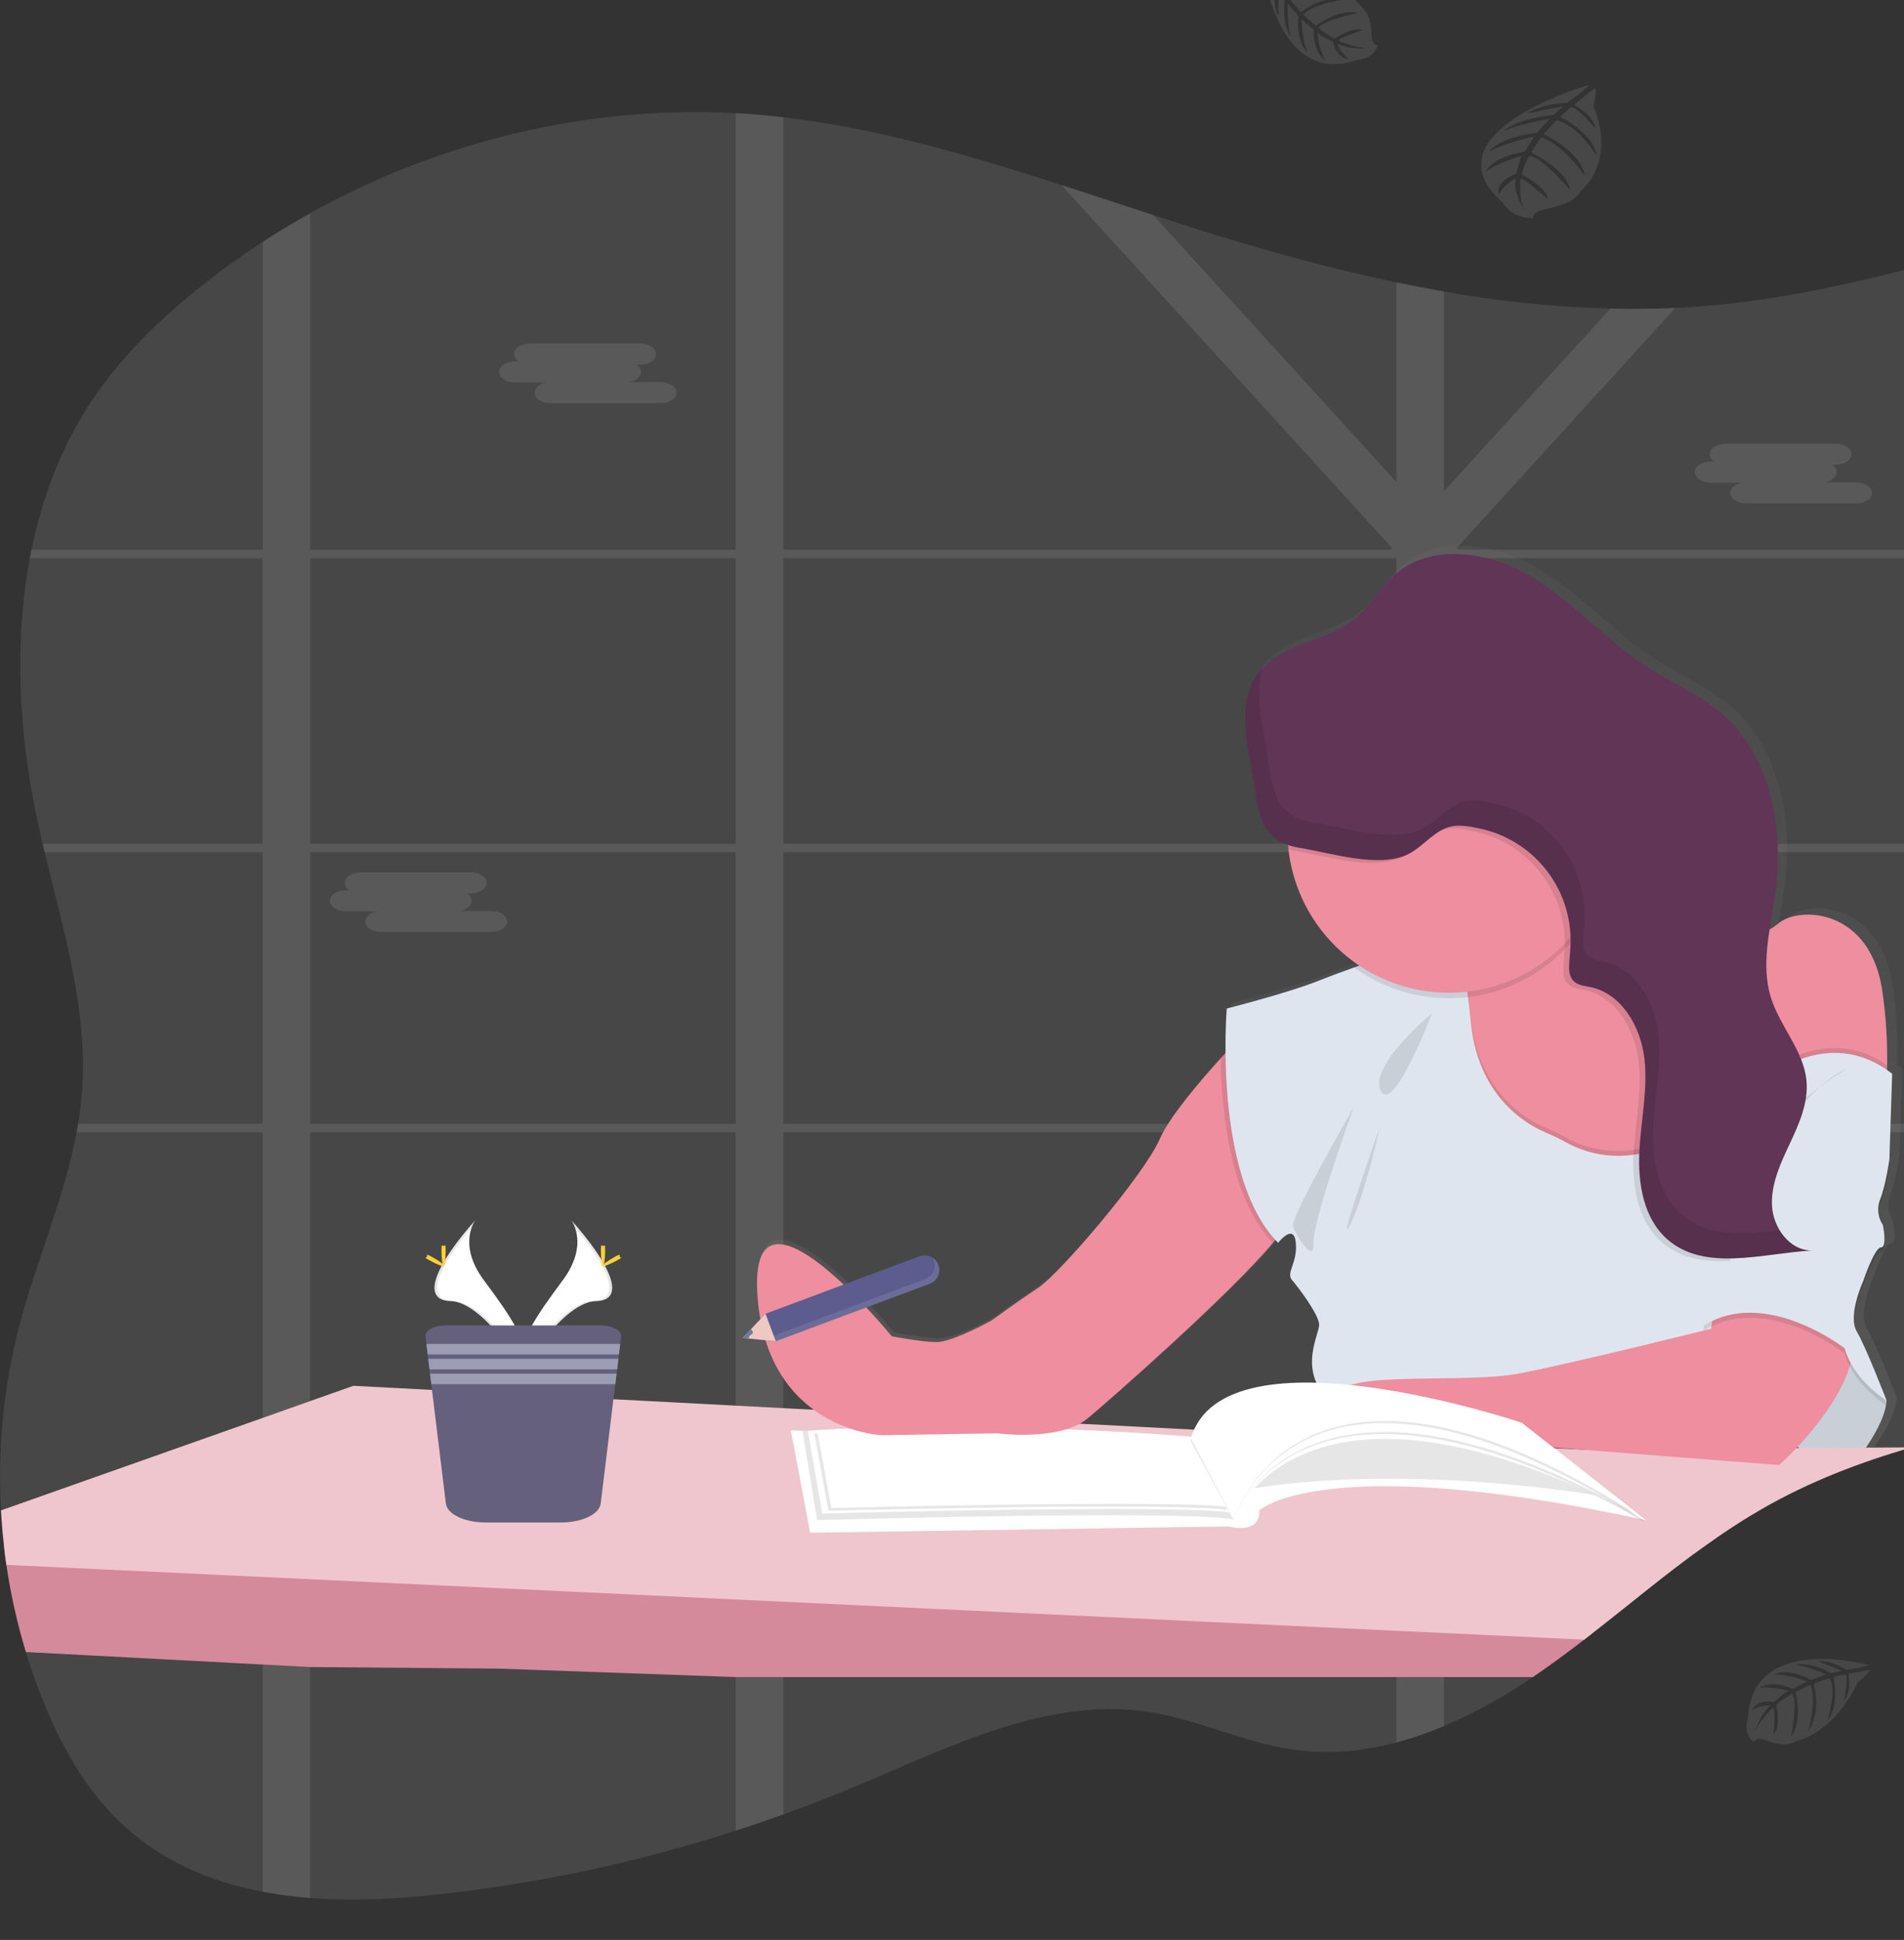 <svg width="762" height="776" viewBox="0 0 762 776" fill="none" xmlns="http://www.w3.org/2000/svg">
<rect x="0" y="0" width="762" height="776" fill="#333333" stroke="none"/>
<g clip-path="url(#clip0)">
<path opacity="0.1" d="M1041.77 337.52C1041.58 338.64 1041.39 339.76 1041.18 340.88C1034.4 379.02 1023.33 415.79 1006.87 449.55C1006.33 450.67 1005.78 451.79 1005.22 452.91C994.657 474.197 981.685 494.201 966.56 512.53C958.36 522.42 949.42 531.81 938.79 538.59C923.89 548.09 906.47 551.95 889.35 555.11C871.56 558.4 853.54 561.11 835.56 564.11C829.187 565.15 822.853 566.24 816.56 567.38C799.19 570.52 781.95 574.15 765.12 578.96C744.31 584.96 724.12 592.69 705.12 603.64C703.6 604.507 702.097 605.397 700.61 606.31C699.12 607.21 697.61 608.13 696.16 609.07C694.71 610.01 693.25 610.94 691.81 611.89L689.59 613.39C688.86 613.87 688.14 614.39 687.42 614.87C685.28 616.33 683.17 617.87 681.06 619.35L680.98 619.41C679.59 620.41 678.21 621.41 676.83 622.41C669.04 628.18 661.42 634.22 653.83 640.28L649.04 644.11C646.567 646.07 644.093 648.027 641.62 649.98C640.17 651.13 638.7 652.27 637.24 653.41C636.18 654.24 635.13 655.07 634.05 655.89C628.64 660.06 623.16 664.14 617.57 668.04C616.24 668.97 614.89 669.9 613.57 670.81C602.38 678.464 590.478 685.021 578.03 690.39L577.87 690.46C571.738 693.074 565.429 695.249 558.99 696.97C555.3 697.97 551.61 698.76 547.87 699.38C537.907 701.103 527.737 701.279 517.72 699.9C498.03 697.11 479.58 687.9 459.94 684.82C419.42 678.53 380.07 698.82 341.94 714.75C332.607 718.657 323.17 722.323 313.63 725.75C307.31 728.03 300.96 730.2 294.58 732.26C255.711 744.832 215.66 753.4 175.05 757.83C158.47 759.64 141.18 760.5 124.3 759.2C117.926 758.732 111.582 757.907 105.3 756.73C83.93 752.73 63.98 744.24 47.91 728.73C34.56 716.04 25.14 699.45 17.96 682.14C15.073 675.187 12.53 668.073 10.33 660.8C6.872 649.401 4.275 637.758 2.56 625.97C2.17 623.31 1.82 620.64 1.56 617.97C1.04 613.39 0.653 608.79 0.4 604.17C-1 579.616 1.398 554.993 7.51 531.17C14.32 504.78 25.68 479.51 30.68 452.87C30.89 451.75 31.08 450.63 31.27 449.51C31.937 445.51 32.443 441.437 32.79 437.29C35.31 404.71 25.56 372.82 17.86 340.88C17.59 339.76 17.32 338.64 17.06 337.52C16.227 333.98 15.437 330.437 14.69 326.89C7.56 293.11 5.61 256.96 11.94 223.25C12.14 222.13 12.37 221 12.6 219.89C16.87 199.01 24.41 179.15 35.96 161.46C47.81 143.3 63.37 128.19 79.96 114.91C88.06 108.443 96.437 102.393 105.09 96.76C111.31 92.72 117.643 88.897 124.09 85.29C176.18 56.29 235.61 42.12 294.37 45.29C297.483 45.45 300.59 45.663 303.69 45.93C306.943 46.21 310.187 46.543 313.42 46.93C351.25 51.3 388.06 62.13 424.65 73.98C436.91 77.98 449.14 81.98 461.37 85.98C466.81 87.753 472.247 89.503 477.68 91.23C504.33 99.64 531.42 107.23 558.76 112.95C565.1 114.283 571.433 115.5 577.76 116.6C599.755 120.54 622.014 122.833 644.35 123.46C653.017 123.673 661.683 123.583 670.35 123.19C674.73 122.99 679.113 122.697 683.5 122.31C728.81 118.43 772.5 105.42 816.37 93.2C822.71 91.43 829.06 89.67 835.37 87.97C843.71 85.73 852.06 83.56 860.44 81.56C912.62 69.03 959.12 76.23 1007.63 102.07C1018.63 107.94 1029.63 115.02 1036.43 125.98C1043.23 136.94 1044.88 150.51 1046.14 163.57C1047.92 182.15 1049.14 200.99 1049.53 219.91C1049.53 221.03 1049.53 222.15 1049.6 223.27C1050.48 261.58 1048.15 300.18 1041.77 337.52Z" fill="white"/>
<path opacity="0.1" d="M695.68 449.55H692.27V451.04V452.91H696.13L695.68 449.55ZM657.03 449.55C657.025 449.576 657.025 449.604 657.03 449.63L656.73 452.41V452.66V452.91H686.33V452.71L688.44 449.55H657.03ZM577.88 449.55V340.88H611.88C611.52 340.58 611.15 340.28 610.77 340L610.27 339.62C610.06 339.45 609.85 339.29 609.63 339.14C609.41 338.99 608.89 338.61 608.5 338.35C608.11 338.09 607.87 337.92 607.5 337.71L607.27 337.56H607.22H577.88V331.61L577.09 331.99L576.25 332.46H576.19L576.01 332.57L575.49 332.91C575.31 333.02 575.13 333.13 574.96 333.25C574.44 333.6 573.96 333.98 573.41 334.37L572.91 334.77C572.57 335.03 572.25 335.3 571.91 335.57C570.58 336.66 569.27 337.8 567.91 338.85C567.57 339.12 567.23 339.38 566.91 339.63C566.183 340.162 565.429 340.656 564.65 341.11C564.327 341.311 563.993 341.495 563.65 341.66L563.09 341.92L562.58 342.14C561.379 342.647 560.134 343.042 558.86 343.32V449.55H507.86C507.86 449.67 507.93 449.78 507.96 449.9C508.24 450.9 508.52 451.9 508.79 452.9H558.87V569.39H559.65L560.54 569.45L562.16 569.57L564.78 569.83L565.96 569.97L567.26 570.13H567.45C568.2 570.23 568.96 570.35 569.73 570.47L570.22 570.55L571.32 570.73L572.9 571.01L576.69 570.81L577.21 570.92C577.42 570.92 577.63 571 577.85 571.05V452.91H656.66V452.66V452.41L656.96 449.63C656.955 449.604 656.955 449.576 656.96 449.55H577.88ZM695.68 449.55H692.27V451.04V452.91H696.13L695.68 449.55ZM654.9 449.55L654.56 452.91H687.49L689.73 449.55H654.9ZM577.9 449.55V340.88H611.9C611.54 340.58 611.17 340.28 610.79 340L610.29 339.62C610.08 339.45 609.87 339.29 609.65 339.14C609.43 338.99 608.91 338.61 608.52 338.35C608.13 338.09 607.89 337.92 607.52 337.71L607.29 337.56H607.22H577.88V331.61L577.09 331.99L576.25 332.46H576.19L576.01 332.57L575.49 332.91C575.31 333.02 575.13 333.13 574.96 333.25C574.44 333.6 573.96 333.98 573.41 334.37L572.91 334.77C572.57 335.03 572.25 335.3 571.91 335.57C570.58 336.66 569.27 337.8 567.91 338.85C567.57 339.12 567.23 339.38 566.91 339.63C566.183 340.162 565.429 340.656 564.65 341.11C564.327 341.311 563.993 341.495 563.65 341.66L563.09 341.92L562.58 342.14C561.379 342.647 560.134 343.042 558.86 343.32V449.55H507.86C507.86 449.67 507.93 449.78 507.96 449.9C508.24 450.9 508.53 451.9 508.8 452.9H558.87V569.38L559.65 569.43L560.54 569.49L562.16 569.61L564.78 569.87L565.96 570.01L567.26 570.17H567.45C568.2 570.27 568.96 570.39 569.73 570.51L570.22 570.59L571.32 570.77L572.9 571.05L576.69 570.85L577.21 570.96C577.42 570.96 577.63 571.04 577.85 571.09V452.91H654.56L654.92 449.55H577.9ZM835.56 223.25H1049.79C1049.79 222.13 1049.79 221.01 1049.72 219.89H835.56V87.95C829.2 89.65 822.85 91.41 816.56 93.18V219.89H583.56L582.97 219.25L583.86 218.25L670.52 123.14C661.853 123.54 653.187 123.63 644.52 123.41L577.88 196.51V116.58C571.52 115.48 565.187 114.263 558.88 112.93V192.83L461.45 85.96C449.22 81.96 436.99 77.89 424.73 73.96L557.16 219.25L556.57 219.89H313.5V46.89C310.26 46.523 307.017 46.19 303.77 45.89C300.67 45.617 297.563 45.403 294.45 45.25V219.89H124.17V85.29C117.71 88.89 111.377 92.713 105.17 96.76V219.89H12.56C12.33 221 12.1 222.13 11.9 223.25H105.09V337.52H17.06C17.32 338.64 17.59 339.76 17.86 340.88H105.13V449.55H31.24C31.05 450.67 30.86 451.79 30.65 452.91H105.13V756.76C111.412 757.937 117.756 758.762 124.13 759.23V452.91H294.45V732.29C300.837 730.217 307.187 728.047 313.5 725.78V452.91H558.84V697.01C565.279 695.289 571.588 693.114 577.72 690.5L577.88 690.43V452.91H816.5V567.38C822.827 566.24 829.16 565.15 835.5 564.11V452.91H1005.17C1005.73 451.79 1006.28 450.67 1006.82 449.55H835.56V340.88H1041.19C1041.4 339.76 1041.59 338.64 1041.78 337.52H835.56V223.25ZM124.18 223.25H294.45V337.52H124.17L124.18 223.25ZM124.18 449.55V340.88H294.45V449.55H124.18ZM313.51 223.25H558.84V337.52H313.5L313.51 223.25ZM313.51 449.55V340.88H558.84V449.55H313.51ZM816.51 449.55H577.88V340.88H816.5L816.51 449.55ZM816.51 337.55H577.88V226.31L581.23 223.25H816.5L816.51 337.55ZM657.04 449.55C657.035 449.576 657.035 449.604 657.04 449.63L656.74 452.41V452.66V452.91H686.34V452.71L688.45 449.55H657.04ZM695.69 449.55H692.28V451.04V452.91H696.14L695.69 449.55ZM577.89 449.55V340.88H611.89C611.53 340.58 611.16 340.28 610.78 340L610.28 339.62C610.07 339.45 609.86 339.29 609.64 339.14C609.42 338.99 608.9 338.61 608.51 338.35C608.12 338.09 607.88 337.92 607.51 337.71L607.28 337.56H607.23H577.88V331.61L577.09 331.99L576.25 332.46H576.19L576.01 332.57L575.49 332.91C575.31 333.02 575.13 333.13 574.96 333.25C574.44 333.6 573.96 333.98 573.41 334.37L572.91 334.77C572.57 335.03 572.25 335.3 571.91 335.57C570.58 336.66 569.27 337.8 567.91 338.85C567.57 339.12 567.23 339.38 566.91 339.63C566.183 340.162 565.429 340.656 564.65 341.11C564.327 341.311 563.993 341.495 563.65 341.66L563.09 341.92L562.58 342.14C561.379 342.647 560.134 343.042 558.86 343.32V449.55H507.86C507.86 449.67 507.93 449.78 507.96 449.9C508.24 450.9 508.52 451.9 508.79 452.9H558.87V569.39H559.65L560.54 569.45L562.16 569.57L564.78 569.83L565.96 569.97L567.26 570.13H567.45C568.2 570.23 568.96 570.35 569.73 570.47L570.22 570.55L571.32 570.73L572.9 571.01L576.69 570.81L577.21 570.92C577.42 570.92 577.63 571 577.85 571.05V452.91H656.66V452.66V452.41L656.96 449.63C656.955 449.604 656.955 449.576 656.96 449.55H577.89Z" fill="white"/>
<path opacity="0.1" d="M206.04 144.57H207.56C207.04 144.269 206.602 143.844 206.287 143.333C205.971 142.821 205.786 142.24 205.75 141.64C205.75 139.32 208.59 137.43 212.06 137.43H256.21C259.68 137.43 262.52 139.32 262.52 141.64C262.52 143.95 259.68 145.85 256.21 145.85H254.74C255.258 146.153 255.693 146.579 256.007 147.09C256.321 147.601 256.504 148.181 256.54 148.78C256.54 150.78 254.48 152.42 251.72 152.87H264.43C267.89 152.87 270.73 154.76 270.73 157.08C270.73 159.4 267.89 161.28 264.43 161.28H220.23C216.77 161.28 213.93 159.39 213.93 157.08C213.93 155.08 215.99 153.44 218.75 152.99H206.04C202.58 152.99 199.74 151.1 199.74 148.78C199.74 146.46 202.56 144.57 206.04 144.57Z" fill="white"/>
<path opacity="0.1" d="M684.56 184.64H686.04C685.519 184.337 685.081 183.911 684.765 183.398C684.45 182.885 684.266 182.301 684.23 181.7C684.23 179.39 687.07 177.5 690.54 177.5H734.69C738.16 177.5 741 179.39 741 181.7C741 184.02 738.16 185.91 734.69 185.91H733.22C733.738 186.215 734.174 186.642 734.488 187.155C734.802 187.668 734.985 188.25 735.02 188.85C735.02 190.85 732.96 192.48 730.2 192.93H742.91C746.37 192.93 749.21 194.83 749.21 197.14C749.21 199.45 746.37 201.35 742.91 201.35H698.77C695.31 201.35 692.47 199.46 692.47 197.14C692.47 195.14 694.53 193.5 697.29 193.06H684.56C681.1 193.06 678.26 191.16 678.26 188.85C678.26 186.54 681.12 184.64 684.56 184.64Z" fill="white"/>
<path opacity="0.1" d="M138.31 356.11H139.79C139.272 355.805 138.836 355.378 138.522 354.865C138.208 354.352 138.025 353.77 137.99 353.17C137.99 350.86 140.82 348.96 144.29 348.96H188.44C191.91 348.96 194.75 350.86 194.75 353.17C194.75 355.49 191.91 357.38 188.44 357.38H186.97C187.488 357.685 187.924 358.112 188.238 358.625C188.552 359.138 188.735 359.72 188.77 360.32C188.77 362.32 186.71 363.95 183.95 364.4H196.66C200.13 364.4 202.96 366.29 202.96 368.61C202.96 370.93 200.13 372.82 196.66 372.82H152.5C149.04 372.82 146.2 370.92 146.2 368.61C146.2 366.61 148.27 364.97 151.02 364.52H138.31C134.85 364.52 132.01 362.63 132.01 360.32C132.01 358.01 134.85 356.11 138.31 356.11Z" fill="white"/>
<path d="M760.2 461.99L761.32 427.44C760.65 426.92 759.97 426.44 759.32 425.96C759.596 415.659 759.008 405.353 757.56 395.15C753.04 360.6 723.69 359.85 715.41 366.98C714.313 367.927 713.116 368.752 711.84 369.44C712.59 364.51 713.52 359.57 714.19 354.69C717.81 328.37 712.19 298.76 691.77 281.75C683.22 274.64 672.77 270.27 663.38 264.32C646.56 253.71 633.27 238.04 616.26 227.71C599.25 217.38 575.36 213.51 560.52 226.79C554.77 231.93 551.06 239.06 545.16 244.02C534.16 253.26 517.01 253.87 507.41 264.19C506.93 264.71 506.47 265.24 506.03 265.8C498.03 276.06 500.22 290.61 502.77 303.34C505.84 318.66 504.57 330.94 517.71 335.34C517.76 335.95 517.8 336.56 517.87 337.16C518.939 346.558 522.049 355.609 526.982 363.679C531.916 371.749 538.553 378.644 546.43 383.88L544.3 384.64C538.62 386.64 533.51 388.58 530.24 389.91C518.24 394.8 492.98 401.17 492.98 401.17C492.98 401.17 492.38 408.37 492.49 418.99C484.07 428.14 470.02 444.22 465.89 453.75C459.89 467.65 425.99 507.46 416.96 513.47C407.93 519.48 398.14 526.61 398.14 526.61C398.14 526.61 383.84 534.5 377.07 535.25C372.38 535.77 357.87 532.99 357.87 532.99C357.87 532.99 299.92 461.99 303.68 516.47C307.44 570.95 353.73 572.8 353.73 572.8L400.4 572.05C400.4 572.05 425.62 575.43 436.91 566.05C446.55 558.05 496.51 514.16 512.56 494.25C512.93 494.66 513.3 495.06 513.69 495.45C513.69 495.45 520.08 487.19 520.84 495.45C521.6 503.71 516.69 507.45 519.33 510.45C521.97 513.45 529.87 523.97 530.24 528.1C530.61 532.23 519.71 549.1 538.14 561.9C538.43 562.1 538.74 562.29 539.08 562.48C542.37 569.97 552.83 577.3 552.83 577.3L609.28 576.55L715.79 584.81C715.79 584.81 718.96 582.02 723.25 577.46C728.98 582.72 736.93 587.23 745.89 584.46C745.89 584.46 758.69 569.07 759.07 558.93C759.07 558.93 750.79 537.52 747.07 531.14C743.35 524.76 749.71 510.86 749.71 510.86C749.71 510.86 754.22 497.34 756.86 497.34C759.5 497.34 757.61 488.34 757.61 488.34C756.612 486.869 755.987 485.177 755.791 483.41C755.594 481.643 755.83 479.855 756.48 478.2C758.69 472.51 760.2 461.99 760.2 461.99Z" fill="url(#paint0_linear)"/>
<path d="M696.35 454.21L692.35 458.89L676.19 477.71L655.08 478.99L621.29 481.07C621.29 481.07 575.73 426.17 584.29 414.22C587.4 409.91 587.91 404.22 587.29 398.85C587.21 398.11 587.1 397.37 586.97 396.64C585.946 390.958 584.156 385.441 581.65 380.24L582.77 379.73L583.49 379.4L623.33 361.22L633.19 356.72C633.681 359.438 634.592 362.062 635.89 364.5C636.08 364.88 636.29 365.26 636.51 365.62C650.1 388.12 693.68 373.89 693.68 373.89L696.35 454.21Z" fill="#EE8E9E"/>
<path d="M755.26 426.12C754.96 439.74 752.74 445.62 752.74 445.62L696.35 454.21L694.24 439.57L685.89 381.76L693.73 373.92C696.862 374.596 700.108 374.543 703.216 373.766C706.325 372.989 709.214 371.509 711.66 369.44C719.87 362.34 749 363.09 753.48 397.44C754.796 406.941 755.391 416.529 755.26 426.12Z" fill="#EE8E9E"/>
<path d="M741.91 585.65C741.91 585.65 754.6 570.34 754.98 560.26L742.28 538.97L731.08 526.97L710.16 567.35C710.16 567.35 723.98 591.25 741.91 585.65Z" fill="#DFE5EE"/>
<path opacity="0.1" d="M741.91 585.65C741.91 585.65 754.6 570.34 754.98 560.26L742.28 538.97L731.08 526.97L710.16 567.35C710.16 567.35 723.98 591.25 741.91 585.65Z" fill="black"/>
<path d="M637.12 653.45C636.06 654.28 635.01 655.11 633.93 655.93C628.52 660.1 623.04 664.18 617.45 668.08C616.12 669.01 614.77 669.94 613.45 670.85H558.84H313.5H294.45L200.07 667.47L124.17 666.83L105.17 665.83L10.37 660.83C6.897 649.422 4.286 637.769 2.56 625.97C2.17 623.31 1.82 620.64 1.56 617.97L105.13 623.71L124.13 624.78L294.41 634.28L313.46 635.34L558.8 649.04L577.68 650.1H577.84L637.12 653.45Z" fill="#D48A9B"/>
<path d="M765.06 578.96C744.25 584.96 724.06 592.69 705.06 603.64C703.55 604.51 702.06 605.4 700.55 606.31C699.04 607.22 697.55 608.13 696.1 609.07C694.65 610.01 693.19 610.94 691.75 611.89L689.53 613.39L687.36 614.87C685.22 616.34 683.11 617.87 681 619.35L680.92 619.41C679.53 620.41 678.15 621.41 676.77 622.41C668.98 628.18 661.36 634.22 653.77 640.28C652.17 641.56 650.567 642.837 648.96 644.11L641.56 649.98C640.11 651.13 638.64 652.27 637.18 653.41C636.12 654.24 635.07 655.07 633.99 655.89L577.99 653.22H577.83L558.95 652.34L313.5 640.71L294.45 639.8L124.17 631.71L105.17 630.8L2.56 625.97C2.17 623.31 1.82 620.64 1.56 617.97C1.04 613.39 0.653 608.79 0.4 604.17L105.16 567.17L124.16 560.44L141.42 554.34L172.87 555.98L245.56 559.71L294.48 562.28L313.53 563.28L325.7 563.92L328.61 564.08L431.03 569.43L432.11 569.5L477.81 571.88H478.33H478.63L483.2 572.11L498.78 572.93L518.26 573.93L524.68 574.27L525.89 574.34L534.97 574.81L537.56 574.94L546.23 575.4L549.68 575.59H549.79H550.51L558.62 576.02L571.18 576.68H571.24L575.14 576.88H575.56L577.89 577.01L583.61 577.31L588.61 577.57H588.66L594.27 577.86H594.36L598.61 578.09L601.87 578.26L613.44 578.87L615.52 578.98H616.24L617.24 579.04L620.63 579.22L622.15 579.3L633.95 579.91H635.03L652.45 579.76H652.57L718.8 579.22H720.07H721.41H725.35L746.67 579.05H749.85L765.06 578.96Z" fill="#EFC6CD"/>
<path d="M318.07 580.33L324.23 613.1L491.71 610.58C491.71 610.58 504.31 614.22 504.03 604.14C504.03 604.14 529.52 580.05 658.63 608.06L609.06 569.13L473.56 576.41L316.44 572.21L318.07 580.33Z" fill="white"/>
<path d="M321.15 572.49L327.03 608.06C327.03 608.06 471.03 603.86 493.67 607.78L476.56 575.29C476.56 575.29 389.49 567.17 321.15 572.49Z" fill="white"/>
<path opacity="0.1" d="M321.15 572.49L327.03 608.06C327.03 608.06 471.03 603.86 493.67 607.78L476.56 575.29C476.56 575.29 389.49 567.17 321.15 572.49Z" fill="black"/>
<path d="M323.3 572.36L329.1 605.44C329.1 605.44 471.27 601.54 493.67 605.18L476.8 574.97C476.8 574.97 390.78 567.41 323.3 572.36Z" fill="white"/>
<path opacity="0.1" d="M325.91 573.38L331.56 604.32C331.56 604.32 470.61 600.67 492.56 604.08L476.06 575.81C476.06 575.81 391.92 568.71 325.91 573.38Z" fill="black"/>
<path d="M327.03 572.25L332.71 603.25C332.71 603.25 471.76 599.6 493.71 603.01L477.17 574.71C477.17 574.71 393.04 567.62 327.03 572.25Z" fill="white"/>
<path d="M228.65 488.12C228.65 488.12 235.93 497.63 225.3 512C214.67 526.37 205.89 538.49 209.44 547.45C209.44 547.45 225.44 520.77 238.54 520.45C251.64 520.13 243.02 504.16 228.65 488.12Z" fill="white"/>
<path opacity="0.1" d="M228.65 488.12C229.29 489.042 229.792 490.053 230.14 491.12C242.88 506.12 249.67 520.12 237.42 520.42C226.01 520.74 212.33 541.14 209.05 546.3C209.163 546.687 209.293 547.077 209.44 547.47C209.44 547.47 225.44 520.79 238.54 520.47C251.64 520.15 243.02 504.16 228.65 488.12Z" fill="black"/>
<path d="M242.18 500.25C242.18 503.59 241.8 506.31 241.34 506.31C240.88 506.31 240.5 503.59 240.5 500.25C240.5 496.91 240.97 498.47 241.43 498.47C241.89 498.47 242.18 496.9 242.18 500.25Z" fill="#FFD037"/>
<path d="M246.82 504.24C243.88 505.85 241.32 506.82 241.1 506.41C240.88 506 243.1 504.41 246.02 502.77C248.94 501.13 247.8 502.33 248.02 502.77C248.24 503.21 249.76 502.64 246.82 504.24Z" fill="#FFD037"/>
<path d="M190.22 488.12C190.22 488.12 182.94 497.63 193.58 512C204.22 526.37 212.98 538.49 209.44 547.45C209.44 547.45 193.39 520.77 180.33 520.45C167.27 520.13 175.85 504.16 190.22 488.12Z" fill="white"/>
<path opacity="0.1" d="M190.22 488.12C189.586 489.045 189.084 490.055 188.73 491.12C175.99 506.12 169.2 520.12 181.45 520.42C192.86 520.74 206.55 541.14 209.83 546.3C209.723 546.687 209.593 547.077 209.44 547.47C209.44 547.47 193.39 520.79 180.33 520.47C167.27 520.15 175.85 504.16 190.22 488.12Z" fill="black"/>
<path d="M176.69 500.25C176.69 503.59 177.07 506.31 177.53 506.31C177.99 506.31 178.37 503.59 178.37 500.25C178.37 496.91 177.9 498.47 177.44 498.47C176.98 498.47 176.69 496.9 176.69 500.25Z" fill="#FFD037"/>
<path d="M172.05 504.24C174.99 505.85 177.56 506.82 177.78 506.41C178 506 175.78 504.41 172.86 502.77C169.94 501.13 171.08 502.33 170.86 502.77C170.64 503.21 169.11 502.64 172.05 504.24Z" fill="#FFD037"/>
<path d="M248.56 534.62L248.2 537.62L247.69 541.81L247.48 543.56L246.97 547.76L246.75 549.51L246.23 553.71L240.41 601.43C239.89 605.69 232.93 609.01 224.53 609.01H194.31C185.91 609.01 178.96 605.69 178.44 601.43L172.61 553.71L172.1 549.51L171.89 547.76L171.37 543.56L171.16 541.81L170.65 537.62L170.28 534.62C169.99 532.21 173.75 530.18 178.51 530.18H240.37C245.12 530.18 248.89 532.21 248.56 534.62Z" fill="#65617D"/>
<path d="M248.23 537.59L247.72 541.79H171.16L170.65 537.59H248.23Z" fill="#9D9CB5"/>
<path d="M247.51 543.54L247 547.74H171.89L171.37 543.54H247.51Z" fill="#9D9CB5"/>
<path d="M246.78 549.49L246.27 553.68H172.61L172.1 549.49H246.78Z" fill="#9D9CB5"/>
<path d="M340.85 530.76C340.85 530.76 321.43 512.09 322.18 536.36C322.93 560.63 340.85 530.76 340.85 530.76Z" fill="#EE8E9E"/>
<path d="M515.24 488.19C514.81 490.07 512.72 493.19 509.46 497.1C492.62 517.38 444.71 559.53 435.32 567.35C424.12 576.69 399.1 573.35 399.1 573.35L352.8 574.1C352.8 574.1 306.87 572.23 303.13 518.1C299.39 463.97 356.9 534.53 356.9 534.53C356.9 534.53 371.3 537.29 375.95 536.77C382.67 536.03 396.86 528.19 396.86 528.19C396.86 528.19 406.57 521.09 415.53 515.12C424.49 509.15 458.1 469.56 464.08 455.74C467.87 446.97 480.08 432.63 488.51 423.33C493.35 417.98 496.94 414.33 496.94 414.33C496.94 414.33 517.85 476.61 515.24 488.19Z" fill="#EE8E9E"/>
<path opacity="0.1" d="M515.24 488.19C514.81 490.07 512.72 493.19 509.46 497.1C492.46 479.79 488.91 445.25 488.51 423.29C493.35 417.94 496.94 414.29 496.94 414.29C496.94 414.29 517.85 476.61 515.24 488.19Z" fill="black"/>
<path opacity="0.1" d="M692.34 458.89L676.19 477.71L655.08 478.99L621.29 481.07C621.29 481.07 575.73 426.17 584.29 414.22C587.4 409.91 587.91 404.22 587.29 398.85C587.21 398.11 587.1 397.37 586.97 396.64C585.946 390.958 584.156 385.441 581.65 380.24L582.77 379.73L583.49 379.4C585.268 384.354 586.496 389.488 587.15 394.71C587.26 395.42 587.36 396.16 587.46 396.92C587.81 399.62 588.13 402.62 588.46 405.92C591.06 436.14 610.07 447.51 618.65 451.13C621.409 452.294 624.106 453.599 626.73 455.04C634.985 459.592 644.504 461.313 653.83 459.94C675.01 457.16 692.28 441.77 692.28 441.77L692.37 456.92L692.34 458.89Z" fill="black"/>
<path d="M692.99 576.32C692.99 576.32 554.08 575.94 535.77 563.25C517.46 550.56 528.31 533.75 527.93 529.64C527.55 525.53 519.72 515.08 517.11 512.08C514.5 509.08 519.35 505.36 518.6 497.15C517.85 488.94 511.51 497.15 511.51 497.15C485.36 470.63 490.96 403.42 490.96 403.42C490.96 403.42 515.96 397.08 527.96 392.21C531.21 390.89 536.27 389.01 541.96 386.98L544.07 386.22C558.74 380.97 576.18 375.04 576.18 375.04C576.18 375.04 579.53 372.67 582.9 379.76C584.44 383.02 585.99 388.27 587.23 396.66C587.34 397.37 587.44 398.11 587.54 398.87C587.89 401.57 588.21 404.57 588.54 407.87C591.14 438.09 610.15 449.46 618.73 453.08C621.489 454.244 624.186 455.549 626.81 456.99C635.065 461.542 644.584 463.264 653.91 461.89C675.09 459.11 692.36 443.72 692.36 443.72L692.45 458.87L692.71 504.39L692.99 576.32Z" fill="#DFE5EE"/>
<path d="M687.01 517.32L684.77 531.51C684.77 531.51 629.5 545.32 607.85 549.43C586.2 553.54 539.51 548.31 536.15 557.27C532.79 566.23 550.34 578.56 550.34 578.56L606.34 577.81L712.02 586.03C712.02 586.03 752.35 550.55 739.28 525.9C726.21 501.25 687.01 517.32 687.01 517.32Z" fill="#EE8E9E"/>
<path opacity="0.1" d="M573.12 405.29C573.12 405.29 547.72 426.2 552.58 436.29C557.44 446.38 573.12 405.29 573.12 405.29Z" fill="black"/>
<path opacity="0.1" d="M541.75 443C541.75 443 515.98 487.44 517.48 490.8C518.98 494.16 526.07 506.11 525.69 497.15C525.31 488.19 541.75 443 541.75 443Z" fill="black"/>
<path opacity="0.1" d="M552.21 450.85C552.21 450.85 546.21 478.48 540.26 490.06C534.31 501.64 552.21 450.85 552.21 450.85Z" fill="black"/>
<path opacity="0.1" d="M636.56 365.65C631.622 374.705 624.588 382.445 616.046 388.225C607.503 394.004 597.702 397.654 587.46 398.87H587.34C571.229 400.762 554.997 396.513 541.88 386.97C556.88 381.55 576.1 375.03 576.1 375.03C576.1 375.03 579.45 372.66 582.82 379.75L633.24 356.75C633.806 359.891 634.931 362.905 636.56 365.65Z" fill="black"/>
<path d="M644.44 332.47C644.459 343.716 641.528 354.77 635.94 364.53C633.271 369.184 630.036 373.49 626.31 377.35C615.914 388.173 602.062 395.022 587.15 396.71H587.02C584.636 396.983 582.239 397.12 579.84 397.12C563.967 397.12 548.65 391.277 536.811 380.705C524.971 370.133 517.439 355.572 515.65 339.8C515.372 337.38 515.235 334.946 515.24 332.51C515.24 315.377 522.046 298.946 534.161 286.831C546.276 274.716 562.707 267.91 579.84 267.91C596.973 267.91 613.404 274.716 625.519 286.831C637.634 298.946 644.44 315.377 644.44 332.51V332.47Z" fill="#EE8E9E"/>
<path opacity="0.1" d="M686.27 454.71L692.27 445.71C692.27 445.71 725.13 406.5 757.27 431.52L756.15 465.88C756.15 465.88 754.65 476.33 752.41 481.88C751.767 483.527 751.532 485.305 751.727 487.063C751.923 488.82 752.541 490.504 753.53 491.97C753.53 491.97 755.4 500.97 752.79 500.97C750.18 500.97 745.69 514.41 745.69 514.41C745.69 514.41 739.34 528.23 743.08 534.58C746.82 540.93 755.03 562.21 755.03 562.21C755.03 562.21 741.96 554.37 738.22 541.3C738.22 541.3 706.48 516.65 681.83 532.3L686.27 454.71Z" fill="black"/>
<path opacity="0.1" d="M755.26 426.12C754.96 439.74 752.74 445.62 752.74 445.62L696.35 454.21L694.24 439.57C701.62 431.87 728.46 407.39 755.26 426.12Z" fill="black"/>
<path d="M686.27 452.71L692.27 443.71C692.27 443.71 725.13 404.5 757.27 429.52L756.15 463.88C756.15 463.88 754.65 474.33 752.41 479.88C751.767 481.527 751.532 483.305 751.727 485.063C751.923 486.82 752.541 488.504 753.53 489.97C753.53 489.97 755.4 498.97 752.79 498.97C750.18 498.97 745.69 512.41 745.69 512.41C745.69 512.41 739.34 526.23 743.08 532.58C746.82 538.93 755.03 560.21 755.03 560.21C755.03 560.21 741.96 552.37 738.22 539.3C738.22 539.3 706.48 514.65 681.83 530.3L686.27 452.71Z" fill="#DFE5EE"/>
<path opacity="0.1" d="M739.29 427.32C739.29 427.32 685.15 460.56 687.76 489.71C687.76 489.71 718.01 436.28 739.29 427.32Z" fill="black"/>
<path opacity="0.1" d="M692.33 458.9L692.59 504.42C682.35 504.88 672.7 503.55 665.07 496.92C659.76 492.3 656.67 485.92 655.07 479.02C653.88 473.46 653.442 467.766 653.77 462.09C653.765 462.033 653.765 461.977 653.77 461.92C654.4 449.35 657.29 436.78 655.77 424.29C654.25 411.8 646.68 398.62 634.32 395.99C631.88 395.46 629.14 395.27 627.4 393.48C625.48 391.48 625.57 388.37 625.78 385.6L626.14 380.93C626.23 379.73 626.27 378.54 626.27 377.35C626.263 366.733 622.57 356.448 615.821 348.251C609.073 340.055 599.688 334.456 589.27 332.41L588.87 332.34C585.39 331.64 581.77 330.95 578.29 331.75C571.67 333.28 567.39 339.7 561.29 342.75C549.59 348.59 530.08 342.2 517.83 340.19C517.03 340.06 516.27 339.91 515.54 339.74C515.262 337.32 515.125 334.886 515.13 332.45C515.135 322.556 517.412 312.794 521.786 303.919C526.161 295.044 532.515 287.293 540.36 281.263C548.205 275.233 557.33 271.085 567.031 269.14C576.732 267.195 586.751 267.504 596.314 270.045C605.877 272.585 614.728 277.287 622.186 283.79C629.643 290.293 635.508 298.422 639.326 307.55C643.144 316.678 644.815 326.561 644.209 336.437C643.603 346.313 640.736 355.917 635.83 364.51C636.02 364.89 636.23 365.27 636.45 365.63C650.04 388.13 693.62 373.9 693.62 373.9L696.24 454.19L692.33 458.9Z" fill="black"/>
<path d="M563.64 341.64C569.7 338.58 573.98 332.16 580.64 330.64C584.11 329.84 587.73 330.53 591.23 331.22L591.63 331.3C602.645 333.48 612.477 339.623 619.265 348.568C626.053 357.512 629.325 368.635 628.46 379.83L628.1 384.5C627.88 387.26 627.79 390.39 629.73 392.37C631.46 394.16 634.2 394.37 636.64 394.87C649 397.51 656.57 410.62 658.09 423.18C659.61 435.74 656.67 448.35 656.09 460.97C655.51 473.59 657.83 487.52 667.37 495.81C682.37 508.81 705.17 501.41 725.02 500.22C716.24 500.22 709.66 491.16 709.18 482.4C708.7 473.64 712.6 465.3 716.33 457.4C720.06 449.5 723.8 441 722.97 432.26C721.83 420.26 712.37 410.65 708.75 399.1C704.53 385.66 708.6 371.23 710.51 357.26C714.1 331.1 708.51 301.65 688.26 284.74C679.78 277.67 669.41 273.32 660.09 267.4C643.39 256.81 630.22 241.28 613.34 230.98C596.46 220.68 572.76 216.86 558.03 230.06C552.33 235.17 548.65 242.26 542.79 247.19C531.34 256.84 513.14 257.02 503.96 268.86C496.06 279.05 498.2 293.52 500.73 306.17C504.1 323.04 502.2 336.17 520.23 339.17C532.43 341.1 551.93 347.49 563.64 341.64Z" fill="#603556"/>
<path opacity="0.1" d="M712.2 492.16C697.75 493.93 683.43 494.84 672.91 485.72C663.37 477.43 661.02 463.51 661.63 450.88C662.24 438.25 665.16 425.63 663.63 413.08C662.1 400.53 654.54 387.42 642.18 384.78C639.74 384.26 637.01 384.07 635.27 382.28C633.34 380.28 633.42 377.16 633.64 374.4L634 369.73C634.864 358.536 631.593 347.414 624.805 338.472C618.017 329.529 608.184 323.387 597.17 321.21L596.77 321.13C593.27 320.44 589.65 319.75 586.18 320.55C579.56 322.08 575.28 328.55 569.18 331.55C557.47 337.4 537.98 331.01 525.71 329C507.71 326.05 509.59 312.9 506.21 296C504.32 286.56 502.65 276.1 505.21 267.16C504.73 267.67 504.27 268.16 503.83 268.77C495.93 278.96 498.07 293.43 500.6 306.08C503.97 322.95 502.07 336.08 520.1 339.08C532.36 341.08 551.86 347.48 563.57 341.63C569.63 338.57 573.91 332.15 580.57 330.63C584.04 329.83 587.66 330.52 591.16 331.21L591.56 331.29C602.575 333.469 612.407 339.613 619.195 348.558C625.983 357.502 629.255 368.625 628.39 379.82L628.03 384.49C627.81 387.25 627.72 390.38 629.66 392.36C631.39 394.15 634.13 394.36 636.57 394.86C648.93 397.5 656.5 410.61 658.02 423.17C659.54 435.73 656.61 448.34 656.02 460.96C655.43 473.58 657.76 487.51 667.3 495.8C682.3 508.8 705.1 501.4 724.95 500.21C719.56 500.24 715.03 496.82 712.2 492.16Z" fill="black"/>
<path d="M306.36 525.52L368.01 502.52C369.467 501.976 371.081 502.033 372.497 502.678C373.913 503.323 375.014 504.503 375.56 505.96C376.104 507.417 376.047 509.031 375.402 510.447C374.757 511.863 373.577 512.964 372.12 513.51L310.47 536.51L297.25 535.19L306.36 525.52Z" fill="#5C5C8E"/>
<path opacity="0.1" d="M373.7 504.08C374.244 505.539 374.186 507.154 373.539 508.569C372.892 509.985 371.709 511.086 370.25 511.63L308.56 534.71L298.64 533.71L297.21 535.23L310.43 536.55L372.08 513.55C373.537 513.004 374.717 511.903 375.362 510.487C376.007 509.071 376.064 507.457 375.52 506C375.066 504.785 374.222 503.755 373.12 503.07C373.342 503.389 373.536 503.727 373.7 504.08Z" fill="white"/>
<path d="M306.37 525.52L310.47 536.51L299.63 535.42L297.26 535.18L300.5 531.74L306.37 525.52Z" fill="#EFC8C4"/>
<path d="M300.49 531.71C300.743 531.9 300.96 532.133 301.13 532.4C301.231 532.56 301.285 532.746 301.285 532.935C301.285 533.124 301.231 533.31 301.13 533.47C300.96 533.646 300.76 533.792 300.54 533.9C300.292 534.066 300.085 534.284 299.933 534.54C299.78 534.797 299.687 535.083 299.66 535.38L297.28 535.15L300.49 531.71Z" fill="#727A9C"/>
<path d="M499.93 595.71C499.93 595.71 553.33 584.5 642.93 598.71L607.83 572.95L543.97 559.88L498.79 571.88L499.93 595.71Z" fill="white"/>
<path opacity="0.1" d="M499.93 595.71C499.93 595.71 553.33 584.5 642.93 598.71L607.83 572.95L543.97 559.88L498.79 571.88L499.93 595.71Z" fill="black"/>
<path d="M493.67 607.83C493.67 607.83 520.56 535.09 658.67 608.06L609.1 576.16C609.1 576.16 490.35 543.35 476.63 581.16L493.67 607.83Z" fill="white"/>
<path opacity="0.1" d="M493.67 607.78C493.67 607.78 520.56 530.01 658.67 609.18L609.1 574.58C609.1 574.58 490.31 535.34 476.56 576.41L493.67 607.78Z" fill="black"/>
<path d="M493.67 607.81C493.67 607.81 520.56 528.89 658.67 608.06L609.1 573.46C609.1 573.46 490.35 535.34 476.63 576.46L493.67 607.81Z" fill="white"/>
<path opacity="0.1" d="M493.67 607.83C493.67 607.83 520.56 520.12 658.67 609.18L609.06 570.25C609.06 570.25 490.31 530.25 476.59 576.41L493.67 607.83Z" fill="black"/>
<path d="M493.67 607.78C493.67 607.78 520.56 519 658.67 608.06L609.06 569.13C609.06 569.13 490.31 529.13 476.59 575.29L493.67 607.78Z" fill="white"/>
<path opacity="0.1" d="M635.83 34C635.83 34 569.29 53 601.64 81.28C601.64 81.28 604.51 87.28 613.72 87.28C613.72 87.28 612 84.96 619.12 83.55C621.571 83.057 623.974 82.347 626.3 81.43C629.043 80.469 631.377 78.603 632.92 76.14C632.92 76.14 646.92 64.94 637.73 42.36C637.73 42.36 639.4 36.2 638.28 35.14L629.96 41.96C629.96 41.96 637.96 46.07 638.63 51.5C638.63 51.5 630.56 42.01 628.63 42.94C628.24 43.13 624.47 46.69 624.47 46.69C624.47 46.69 638.35 53.87 638.98 62.28C638.98 62.28 631.58 50.17 622.98 48.04L617.78 53.66C617.78 53.66 632.98 60.79 634.23 70.35C634.23 70.35 625.85 57.86 616.77 54.95L612.77 60.95C612.77 60.95 627.41 68.09 628.37 76.05C628.37 76.05 616.54 62.2 612 62.37C612 62.37 608.87 68.07 609.15 69.88C609.15 69.88 619.49 75.16 619.44 79.8C619.44 79.8 610.1 71.06 608.56 71.52C608.56 71.52 607.5 79.75 610.28 84.21C610.28 84.21 605.46 77.8 606.62 71.42C606.62 71.42 601.33 74.07 600 77.8C600 77.8 597.42 73.11 606.92 69.43C606.92 69.43 608.13 63.05 609.24 62.31C609.24 62.31 599.04 65.03 594.57 68.81C594.57 68.81 596.45 62.93 610.21 60.69L613.99 54.57C613.99 54.57 600.19 57.69 595.81 60.84C595.81 60.84 599.14 55.08 615.14 53.08L620.14 47.53C620.14 47.53 607.9 49.6 601.84 52.38C601.84 52.38 606.69 47.53 621.66 45.98L625.66 42.56C625.66 42.56 616.77 44.18 614.29 44.8C611.81 45.42 611.29 45.02 611.29 45.02C616.287 42.6 621.74 41.264 627.29 41.1C627.29 41.1 636.41 34.42 635.83 34Z" fill="white"/>
<path opacity="0.1" d="M505.41 -12.76C505.41 -12.76 511.12 35.48 543.56 23.84C543.56 23.84 549.67 23.89 551.39 18.05C551.39 18.05 548.89 18.41 548.87 13.45C548.847 11.686 548.615 9.93 548.18 8.22C547.604 5.906 546.287 3.845 544.43 2.35C544.43 2.35 536.47 -10.07 513.56 -11.29C513.56 -11.29 508.08 -14.29 506.88 -13.91L511.77 -6.48C511.77 -6.48 517.08 -10.28 522.3 -8.98C522.3 -8.98 511.92 -6.84 512.45 -5.34C512.55 -5.03 515.21 -1.52 515.21 -1.52C515.21 -1.52 524.56 -8.12 532.56 -5.87C532.56 -5.87 519.85 -4.99 516.29 -0.22L520.56 4.86C520.56 4.86 530.02 -2.56 539.23 -0.35C539.23 -0.35 525.97 1.05 521.58 5.9L526.56 10.32C526.56 10.32 535.92 3.26 543.56 5.16C543.56 5.16 528.4 8.32 527.74 11.25C527.74 11.25 532.51 15.03 534.27 15.43C534.27 15.43 541.11 10.52 545.45 12.02C545.45 12.02 535.55 15.2 535.7 16.32C535.7 16.32 543.23 19.58 547.92 19.22C547.92 19.22 541.03 20.22 535.25 17.52C535.25 17.52 536.77 21.71 540.04 23.74C540.04 23.74 535.16 23.89 533.43 16.74C533.43 16.74 527.67 13.96 527.18 13.03C527.18 13.03 527.88 20.36 530.61 24.39C530.61 24.39 525.43 21.39 525.83 11.9L520.83 7.57C520.83 7.57 521.24 17.32 523.4 21.1C523.4 21.1 518.6 17.17 519.64 6.38L515.35 1.45C515.35 1.45 515.06 9.87 516.56 14.59C516.56 14.59 512.89 9.99 514.17 -0.01L511.68 -3.64C511.68 -3.64 511.59 2.51 511.68 4.29C511.77 6.07 511.34 6.24 511.34 6.24C510.026 2.576 509.756 -1.381 510.56 -5.19C510.56 -5.19 505.91 -13 505.41 -12.76Z" fill="white"/>
<path opacity="0.1" d="M747.87 666.01C747.87 666.01 701.05 653.01 699.55 687.45C699.55 687.45 697.19 693.09 701.94 696.89C701.94 696.89 702.55 694.45 707.15 696.3C708.791 696.949 710.503 697.402 712.25 697.65C714.613 697.99 717.022 697.548 719.11 696.39C719.11 696.39 733.61 693.73 743.45 673.05C743.45 673.05 748.3 669.12 748.45 667.86L739.72 669.57C739.72 669.57 741.22 675.93 738.04 680.27C738.04 680.27 740.04 669.85 738.41 669.77C738.08 669.77 733.82 670.88 733.82 670.88C733.82 670.88 736.38 681.94 731.27 688.49C731.27 688.49 735.27 676.39 732.2 671.29L725.86 673.38C725.86 673.38 729.14 684.94 723.6 692.62C723.6 692.62 727.34 679.83 724.5 673.93L718.56 676.82C718.56 676.82 721.56 688.16 716.89 694.52C716.89 694.52 719.71 679.3 717.24 677.57C717.24 677.57 711.94 680.57 710.91 682.03C710.91 682.03 712.91 690.22 709.83 693.67C709.83 693.67 710.63 683.3 709.54 683.02C709.54 683.02 703.66 688.75 702.22 693.23C702.22 693.23 703.87 686.46 708.6 682.15C708.6 682.15 704.14 681.97 701.03 684.22C701.03 684.22 702.73 679.65 710.03 680.78C710.03 680.78 714.79 676.49 715.84 676.4C715.84 676.4 708.84 674.26 704.02 675.26C704.02 675.26 708.8 671.62 717.39 675.58L723.31 672.58C723.31 672.58 714.13 669.27 709.82 669.84C709.82 669.84 715.27 666.84 724.82 671.93L731 669.82C731 669.82 723.32 666.37 718.38 665.97C718.38 665.97 724.03 664.32 732.8 669.29L737.1 668.36C737.1 668.36 731.44 665.94 729.75 665.36C728.06 664.78 728.07 664.36 728.07 664.36C731.943 664.537 735.692 665.783 738.9 667.96C738.9 667.96 747.9 666.56 747.87 666.01Z" fill="white"/>
</g>
<defs>
<linearGradient id="paint0_linear" x1="532.41" y1="585.28" x2="532.41" y2="218.27" gradientUnits="userSpaceOnUse">
<stop stop-color="#808080" stop-opacity="0.25"/>
<stop offset="0.54" stop-color="#808080" stop-opacity="0.12"/>
<stop offset="1" stop-color="#808080" stop-opacity="0.1"/>
</linearGradient>
<clipPath id="clip0">
<rect width="1059.13" height="789.41" fill="white" transform="translate(0 -14)"/>
</clipPath>
</defs>
</svg>
